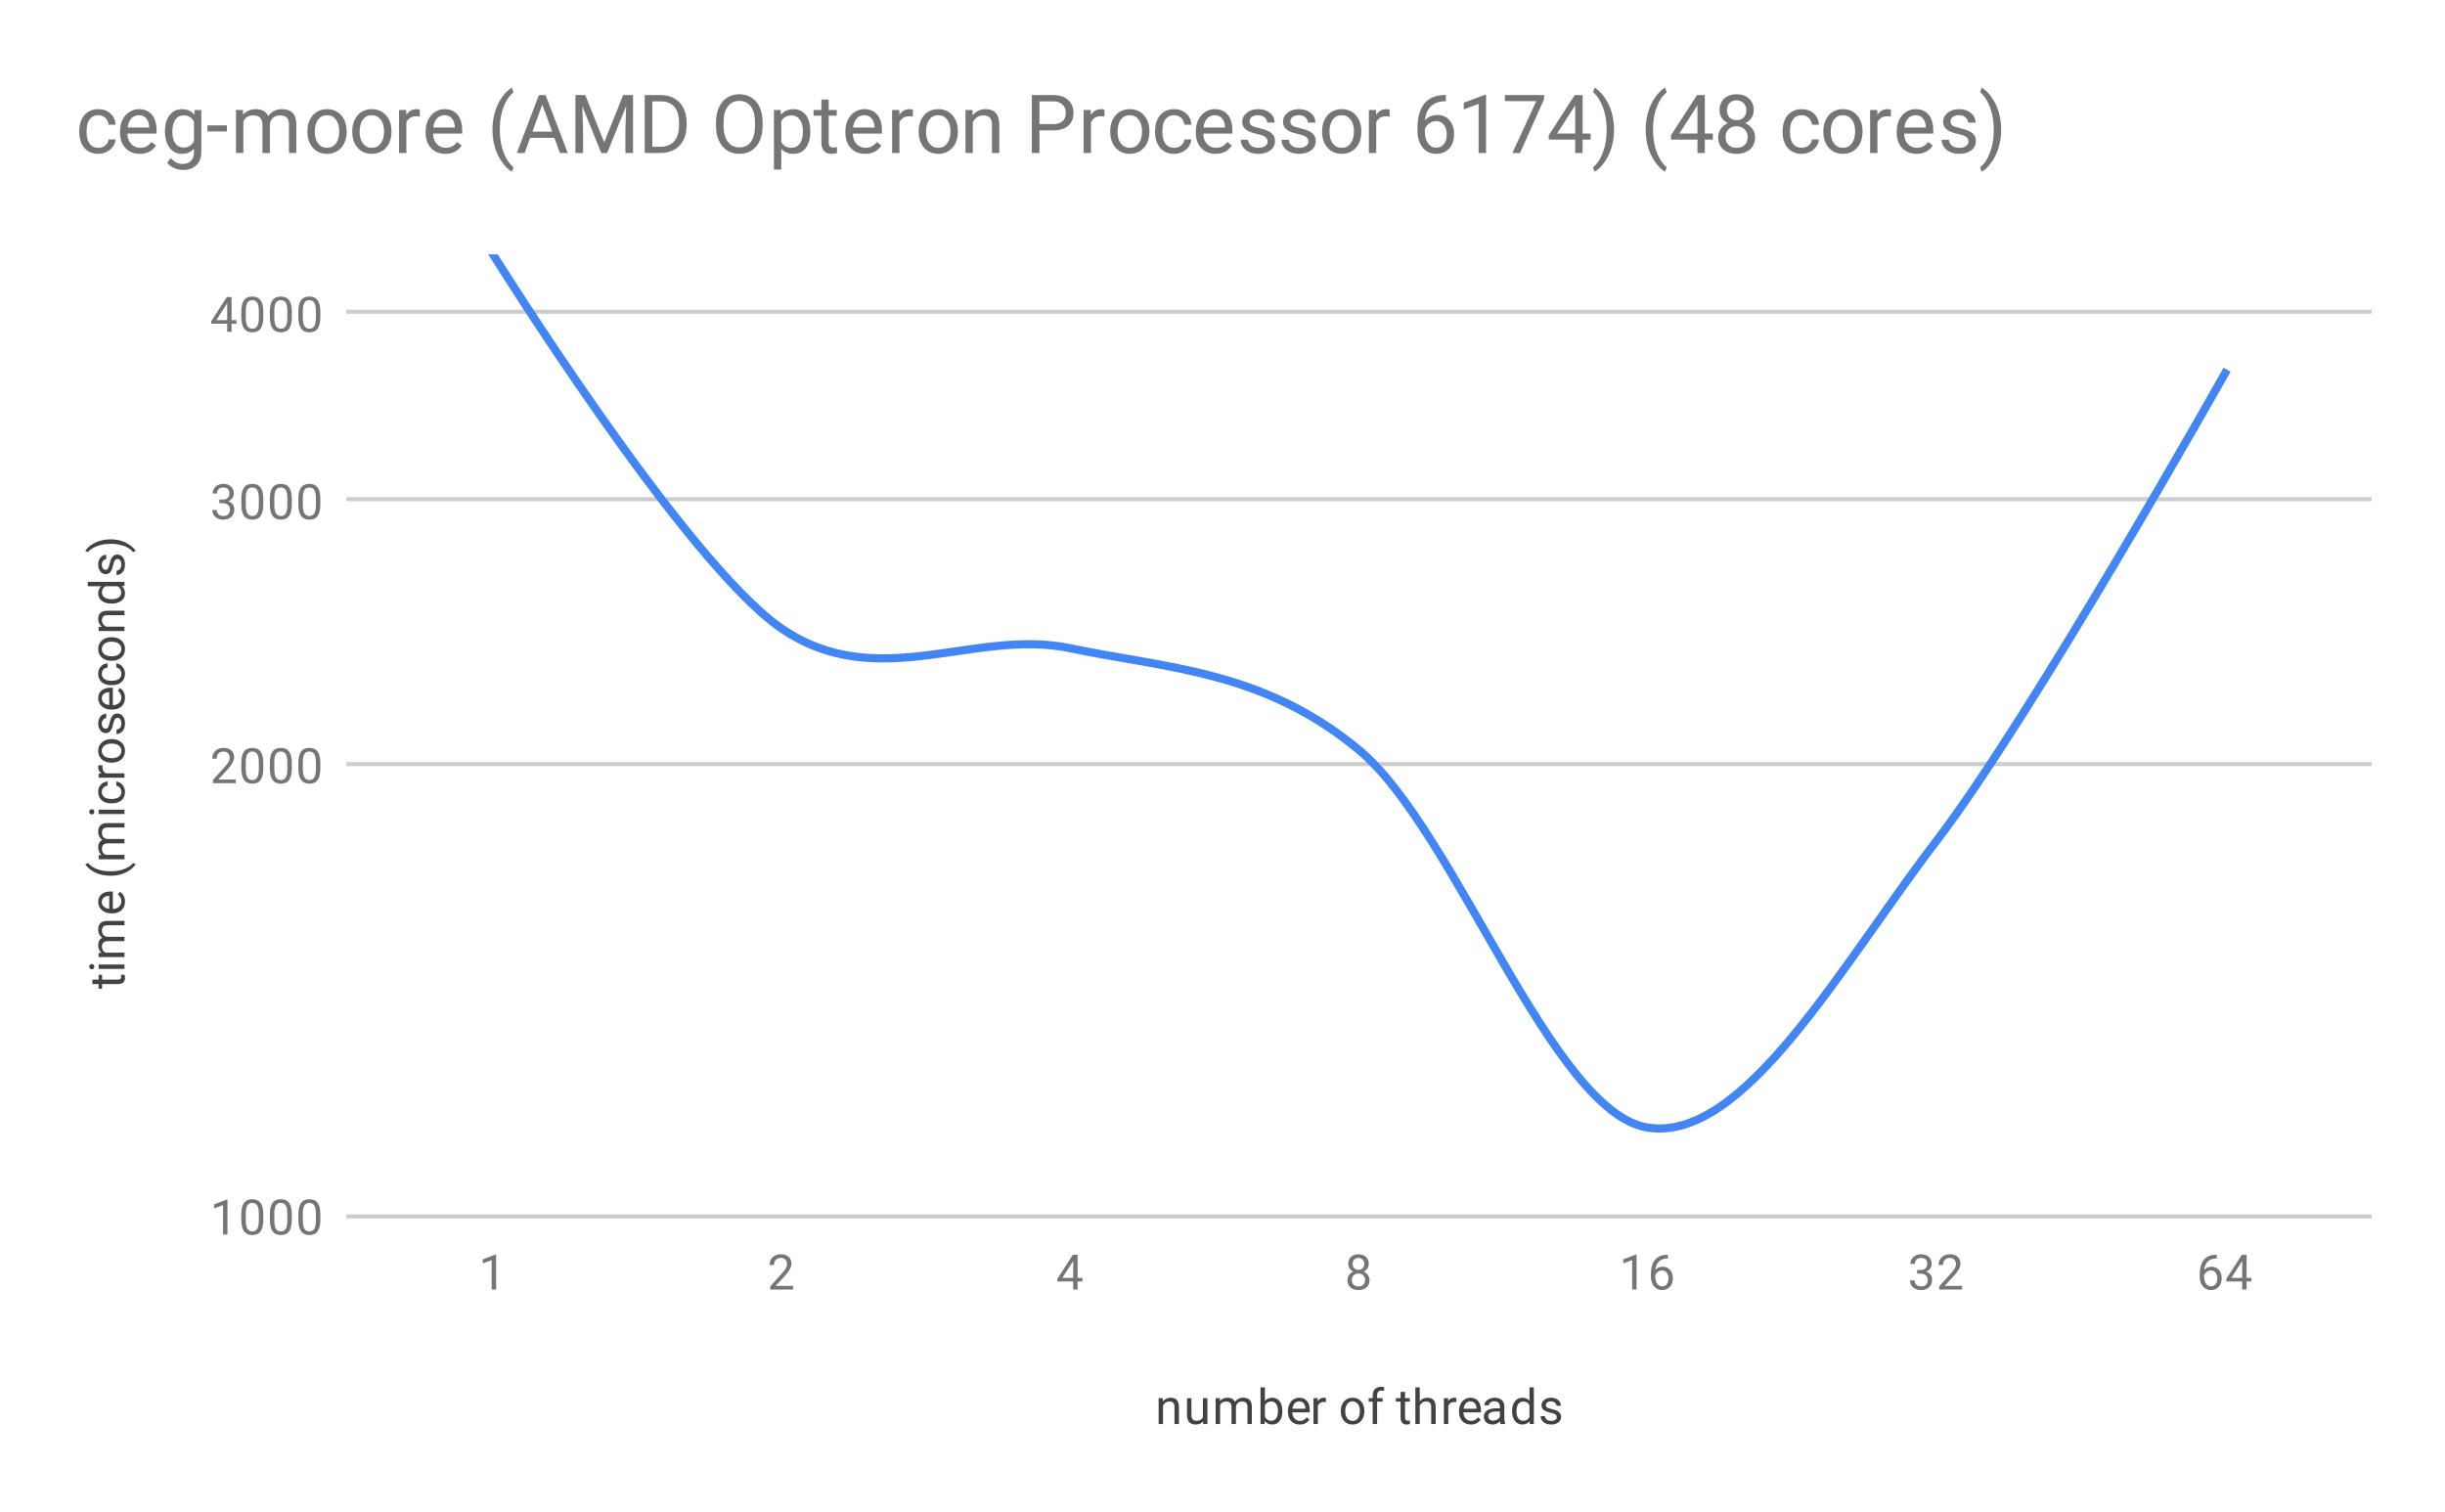 <svg version="1.1" viewBox="0.0 0.0 600.0 371.0" fill="none" stroke="none" stroke-linecap="square" stroke-miterlimit="10" width="600" height="371" xmlns:xlink="http://www.w3.org/1999/xlink" xmlns="http://www.w3.org/2000/svg"><path fill="#ffffff" d="M0 0L600.0 0L600.0 371.0L0 371.0L0 0Z" fill-rule="nonzero"/><path stroke="#cccccc" stroke-width="1.0" stroke-linecap="butt" d="M85.5 298.5L581.5 298.5" fill-rule="nonzero"/><path stroke="#cccccc" stroke-width="1.0" stroke-linecap="butt" d="M85.5 187.5L581.5 187.5" fill-rule="nonzero"/><path stroke="#cccccc" stroke-width="1.0" stroke-linecap="butt" d="M85.5 122.5L581.5 122.5" fill-rule="nonzero"/><path stroke="#cccccc" stroke-width="1.0" stroke-linecap="butt" d="M85.5 76.5L581.5 76.5" fill-rule="nonzero"/><clipPath id="id_0"><path d="M85.55 62.417L581.45 62.417L581.45 298.45L85.55 298.45L85.55 62.417Z" clip-rule="nonzero"/></clipPath><path stroke="#4285f4" stroke-width="2.0" stroke-linecap="butt" clip-path="url(#id_0)" d="M120.971 62.417C120.971 62.417 168.2 138.132 191.814 154.242C215.429 170.353 239.043 154.111 262.657 159.078C286.271 164.046 309.886 164.443 333.5 184.047C357.114 203.651 380.729 272.978 404.343 276.702C427.957 280.425 451.571 237.239 475.186 206.388C498.8 175.538 546.029 91.598 546.029 91.598" fill-rule="nonzero"/><path fill="#000000" fill-opacity="0.0" clip-path="url(#id_0)" d="M123.971 62.417C123.971 64.074 122.628 65.417 120.971 65.417C119.315 65.417 117.971 64.074 117.971 62.417C117.971 60.76 119.315 59.417 120.971 59.417C122.628 59.417 123.971 60.76 123.971 62.417Z" fill-rule="nonzero"/><path fill="#000000" fill-opacity="0.0" clip-path="url(#id_0)" d="M194.814 154.242C194.814 155.899 193.471 157.242 191.814 157.242C190.157 157.242 188.814 155.899 188.814 154.242C188.814 152.586 190.157 151.242 191.814 151.242C193.471 151.242 194.814 152.586 194.814 154.242Z" fill-rule="nonzero"/><path fill="#000000" fill-opacity="0.0" clip-path="url(#id_0)" d="M265.657 159.078C265.657 160.735 264.314 162.078 262.657 162.078C261 162.078 259.657 160.735 259.657 159.078C259.657 157.422 261 156.078 262.657 156.078C264.314 156.078 265.657 157.422 265.657 159.078Z" fill-rule="nonzero"/><path fill="#000000" fill-opacity="0.0" clip-path="url(#id_0)" d="M336.5 184.047C336.5 185.704 335.157 187.047 333.5 187.047C331.843 187.047 330.5 185.704 330.5 184.047C330.5 182.39 331.843 181.047 333.5 181.047C335.157 181.047 336.5 182.39 336.5 184.047Z" fill-rule="nonzero"/><path fill="#000000" fill-opacity="0.0" clip-path="url(#id_0)" d="M407.343 276.702C407.343 278.358 406 279.702 404.343 279.702C402.686 279.702 401.343 278.358 401.343 276.702C401.343 275.045 402.686 273.702 404.343 273.702C406 273.702 407.343 275.045 407.343 276.702Z" fill-rule="nonzero"/><path fill="#000000" fill-opacity="0.0" clip-path="url(#id_0)" d="M478.186 206.388C478.186 208.045 476.843 209.388 475.186 209.388C473.529 209.388 472.186 208.045 472.186 206.388C472.186 204.731 473.529 203.388 475.186 203.388C476.843 203.388 478.186 204.731 478.186 206.388Z" fill-rule="nonzero"/><path fill="#000000" fill-opacity="0.0" clip-path="url(#id_0)" d="M549.029 91.598C549.029 93.254 547.685 94.598 546.029 94.598C544.372 94.598 543.029 93.254 543.029 91.598C543.029 89.941 544.372 88.598 546.029 88.598C547.685 88.598 549.029 89.941 549.029 91.598Z" fill-rule="nonzero"/><path fill="#424242" d="M285.344 343.106L285.375 343.903Q286.109 342.997 287.281 342.997Q289.297 342.997 289.312 345.262L289.312 349.45L288.219 349.45L288.219 345.247Q288.219 344.575 287.906 344.247Q287.609 343.919 286.953 343.919Q286.422 343.919 286.016 344.2Q285.625 344.481 285.406 344.934L285.406 349.45L284.328 349.45L284.328 343.106L285.344 343.106ZM295.234 348.825Q294.609 349.575 293.375 349.575Q292.359 349.575 291.828 348.981Q291.297 348.387 291.297 347.231L291.297 343.106L292.375 343.106L292.375 347.2Q292.375 348.653 293.547 348.653Q294.797 348.653 295.203 347.716L295.203 343.106L296.297 343.106L296.297 349.45L295.266 349.45L295.234 348.825ZM299.344 343.106L299.375 343.809Q300.062 342.997 301.25 342.997Q302.578 342.997 303.062 344.012Q303.375 343.559 303.875 343.278Q304.391 342.997 305.078 342.997Q307.172 342.997 307.203 345.2L307.203 349.45L306.125 349.45L306.125 345.262Q306.125 344.591 305.812 344.262Q305.5 343.919 304.766 343.919Q304.156 343.919 303.75 344.278Q303.359 344.637 303.297 345.247L303.297 349.45L302.219 349.45L302.219 345.294Q302.219 343.919 300.859 343.919Q299.797 343.919 299.406 344.825L299.406 349.45L298.312 349.45L298.312 343.106L299.344 343.106ZM314.688 346.356Q314.688 347.809 314.016 348.7Q313.359 349.575 312.234 349.575Q311.031 349.575 310.375 348.716L310.312 349.45L309.328 349.45L309.328 340.45L310.406 340.45L310.406 343.809Q311.062 342.997 312.219 342.997Q313.375 342.997 314.031 343.872Q314.688 344.731 314.688 346.262L314.688 346.356ZM313.609 346.231Q313.609 345.122 313.172 344.528Q312.75 343.919 311.953 343.919Q310.875 343.919 310.406 344.903L310.406 347.653Q310.906 348.653 311.953 348.653Q312.734 348.653 313.172 348.044Q313.609 347.434 313.609 346.231ZM318.953 349.575Q317.656 349.575 316.844 348.731Q316.047 347.872 316.047 346.45L316.047 346.262Q316.047 345.309 316.406 344.575Q316.766 343.825 317.406 343.419Q318.062 342.997 318.812 342.997Q320.047 342.997 320.734 343.809Q321.422 344.622 321.422 346.137L321.422 346.591L317.125 346.591Q317.156 347.528 317.672 348.106Q318.203 348.684 319.016 348.684Q319.578 348.684 319.969 348.45Q320.375 348.216 320.688 347.825L321.344 348.341Q320.547 349.575 318.953 349.575ZM318.812 343.887Q318.156 343.887 317.703 344.372Q317.266 344.841 317.172 345.7L320.344 345.7L320.344 345.622Q320.297 344.794 319.891 344.341Q319.5 343.887 318.812 343.887ZM325.391 344.075Q325.141 344.044 324.859 344.044Q323.781 344.044 323.406 344.95L323.406 349.45L322.328 349.45L322.328 343.106L323.375 343.106L323.391 343.841Q323.922 342.997 324.906 342.997Q325.219 342.997 325.391 343.075L325.391 344.075ZM329.031 346.216Q329.031 345.294 329.391 344.544Q329.766 343.794 330.422 343.403Q331.078 342.997 331.906 342.997Q333.203 342.997 334.0 343.887Q334.812 344.778 334.812 346.278L334.812 346.356Q334.812 347.278 334.453 348.012Q334.094 348.747 333.438 349.169Q332.781 349.575 331.922 349.575Q330.641 349.575 329.828 348.684Q329.031 347.778 329.031 346.294L329.031 346.216ZM330.125 346.356Q330.125 347.403 330.609 348.044Q331.109 348.684 331.922 348.684Q332.75 348.684 333.234 348.044Q333.719 347.387 333.719 346.216Q333.719 345.184 333.219 344.544Q332.734 343.887 331.906 343.887Q331.109 343.887 330.609 344.528Q330.125 345.153 330.125 346.356ZM336.859 349.45L336.859 343.95L335.859 343.95L335.859 343.106L336.859 343.106L336.859 342.466Q336.859 341.434 337.391 340.887Q337.938 340.325 338.938 340.325Q339.312 340.325 339.688 340.419L339.625 341.309Q339.344 341.247 339.047 341.247Q338.516 341.247 338.219 341.559Q337.938 341.872 337.938 342.434L337.938 343.106L339.297 343.106L339.297 343.95L337.938 343.95L337.938 349.45L336.859 349.45ZM344.797 341.575L344.797 343.106L345.969 343.106L345.969 343.95L344.797 343.95L344.797 347.872Q344.797 348.262 344.953 348.45Q345.109 348.637 345.484 348.637Q345.672 348.637 346.0 348.575L346.0 349.45Q345.578 349.575 345.172 349.575Q344.453 349.575 344.078 349.137Q343.703 348.684 343.703 347.872L343.703 343.95L342.547 343.95L342.547 343.106L343.703 343.106L343.703 341.575L344.797 341.575ZM348.406 343.872Q349.125 342.997 350.281 342.997Q352.297 342.997 352.312 345.262L352.312 349.45L351.219 349.45L351.219 345.247Q351.219 344.575 350.906 344.247Q350.609 343.919 349.953 343.919Q349.422 343.919 349.016 344.2Q348.625 344.481 348.406 344.934L348.406 349.45L347.328 349.45L347.328 340.45L348.406 340.45L348.406 343.872ZM357.391 344.075Q357.141 344.044 356.859 344.044Q355.781 344.044 355.406 344.95L355.406 349.45L354.328 349.45L354.328 343.106L355.375 343.106L355.391 343.841Q355.922 342.997 356.906 342.997Q357.219 342.997 357.391 343.075L357.391 344.075ZM360.953 349.575Q359.656 349.575 358.844 348.731Q358.047 347.872 358.047 346.45L358.047 346.262Q358.047 345.309 358.406 344.575Q358.766 343.825 359.406 343.419Q360.062 342.997 360.812 342.997Q362.047 342.997 362.734 343.809Q363.422 344.622 363.422 346.137L363.422 346.591L359.125 346.591Q359.156 347.528 359.672 348.106Q360.203 348.684 361.016 348.684Q361.578 348.684 361.969 348.45Q362.375 348.216 362.688 347.825L363.344 348.341Q362.547 349.575 360.953 349.575ZM360.812 343.887Q360.156 343.887 359.703 344.372Q359.266 344.841 359.172 345.7L362.344 345.7L362.344 345.622Q362.297 344.794 361.891 344.341Q361.5 343.887 360.812 343.887ZM368.234 349.45Q368.141 349.262 368.078 348.778Q367.328 349.575 366.281 349.575Q365.344 349.575 364.734 349.044Q364.141 348.512 364.141 347.684Q364.141 346.7 364.891 346.153Q365.641 345.606 367.016 345.606L368.062 345.606L368.062 345.106Q368.062 344.544 367.719 344.216Q367.391 343.872 366.719 343.872Q366.141 343.872 365.75 344.169Q365.359 344.45 365.359 344.872L364.266 344.872Q364.266 344.387 364.594 343.95Q364.938 343.512 365.516 343.262Q366.094 342.997 366.781 342.997Q367.891 342.997 368.5 343.544Q369.125 344.091 369.156 345.044L369.156 347.966Q369.156 348.841 369.375 349.356L369.375 349.45L368.234 349.45ZM366.438 348.622Q366.953 348.622 367.406 348.356Q367.859 348.091 368.062 347.669L368.062 346.372L367.219 346.372Q365.219 346.372 365.219 347.544Q365.219 348.044 365.562 348.341Q365.906 348.622 366.438 348.622ZM371.062 346.231Q371.062 344.762 371.75 343.887Q372.438 342.997 373.562 342.997Q374.672 342.997 375.328 343.747L375.328 340.45L376.406 340.45L376.406 349.45L375.406 349.45L375.359 348.762Q374.703 349.575 373.547 349.575Q372.453 349.575 371.75 348.669Q371.062 347.762 371.062 346.309L371.062 346.231ZM372.141 346.356Q372.141 347.434 372.578 348.044Q373.031 348.653 373.812 348.653Q374.844 348.653 375.328 347.716L375.328 344.809Q374.844 343.919 373.828 343.919Q373.031 343.919 372.578 344.528Q372.141 345.137 372.141 346.356ZM382.016 347.762Q382.016 347.325 381.672 347.091Q381.344 346.841 380.516 346.669Q379.703 346.497 379.219 346.247Q378.734 345.997 378.5 345.669Q378.281 345.325 378.281 344.856Q378.281 344.075 378.938 343.544Q379.594 342.997 380.625 342.997Q381.703 342.997 382.359 343.559Q383.031 344.106 383.031 344.966L381.953 344.966Q381.953 344.528 381.562 344.216Q381.188 343.887 380.625 343.887Q380.031 343.887 379.688 344.153Q379.359 344.403 379.359 344.809Q379.359 345.2 379.672 345.403Q379.984 345.606 380.797 345.794Q381.609 345.966 382.109 346.216Q382.609 346.466 382.844 346.825Q383.094 347.184 383.094 347.684Q383.094 348.544 382.406 349.059Q381.734 349.575 380.656 349.575Q379.891 349.575 379.297 349.309Q378.719 349.028 378.391 348.544Q378.062 348.059 378.062 347.497L379.141 347.497Q379.172 348.044 379.578 348.372Q379.984 348.684 380.656 348.684Q381.266 348.684 381.641 348.434Q382.016 348.184 382.016 347.762Z" fill-rule="nonzero"/><path fill="#424242" d="M22.675 240.386L24.206 240.386L24.206 239.215L25.05 239.215L25.05 240.386L28.972 240.386Q29.363 240.386 29.55 240.23Q29.738 240.074 29.738 239.699Q29.738 239.511 29.675 239.183L30.55 239.183Q30.675 239.605 30.675 240.011Q30.675 240.73 30.238 241.105Q29.784 241.48 28.972 241.48L25.05 241.48L25.05 242.636L24.206 242.636L24.206 241.48L22.675 241.48L22.675 240.386ZM30.55 236.683L30.55 237.761L24.206 237.761L24.206 236.683L30.55 236.683ZM22.534 237.855Q22.269 237.855 22.081 237.699Q21.894 237.527 21.894 237.215Q21.894 236.902 22.081 236.746Q22.269 236.574 22.534 236.574Q22.784 236.574 22.972 236.746Q23.144 236.902 23.144 237.215Q23.144 237.527 22.972 237.699Q22.784 237.855 22.534 237.855ZM24.206 233.84L24.909 233.808Q24.097 233.121 24.097 231.933Q24.097 230.605 25.113 230.121Q24.659 229.808 24.378 229.308Q24.097 228.793 24.097 228.105Q24.097 226.011 26.3 225.98L30.55 225.98L30.55 227.058L26.363 227.058Q25.691 227.058 25.363 227.371Q25.019 227.683 25.019 228.418Q25.019 229.027 25.378 229.433Q25.738 229.824 26.347 229.886L30.55 229.886L30.55 230.965L26.394 230.965Q25.019 230.965 25.019 232.324Q25.019 233.386 25.925 233.777L30.55 233.777L30.55 234.871L24.206 234.871L24.206 233.84ZM30.675 221.23Q30.675 222.527 29.831 223.34Q28.972 224.136 27.55 224.136L27.363 224.136Q26.409 224.136 25.675 223.777Q24.925 223.418 24.519 222.777Q24.097 222.121 24.097 221.371Q24.097 220.136 24.909 219.449Q25.722 218.761 27.238 218.761L27.691 218.761L27.691 223.058Q28.628 223.027 29.206 222.511Q29.784 221.98 29.784 221.168Q29.784 220.605 29.55 220.215Q29.316 219.808 28.925 219.496L29.441 218.84Q30.675 219.636 30.675 221.23ZM24.988 221.371Q24.988 222.027 25.472 222.48Q25.941 222.918 26.8 223.011L26.8 219.84L26.722 219.84Q25.894 219.886 25.441 220.293Q24.988 220.683 24.988 221.371ZM27.081 214.902Q25.769 214.902 24.55 214.558Q23.331 214.199 22.331 213.496Q21.331 212.793 20.925 212.027L21.644 211.808Q22.3 212.668 23.644 213.215Q24.988 213.761 26.659 213.808L27.159 213.824Q29.425 213.824 31.081 212.996Q32.081 212.496 32.644 211.808L33.3 212.027Q32.878 212.808 31.847 213.527Q29.863 214.902 27.081 214.902ZM24.206 209.84L24.909 209.808Q24.097 209.121 24.097 207.933Q24.097 206.605 25.113 206.121Q24.659 205.808 24.378 205.308Q24.097 204.793 24.097 204.105Q24.097 202.011 26.3 201.98L30.55 201.98L30.55 203.058L26.363 203.058Q25.691 203.058 25.363 203.371Q25.019 203.683 25.019 204.418Q25.019 205.027 25.378 205.433Q25.738 205.824 26.347 205.886L30.55 205.886L30.55 206.965L26.394 206.965Q25.019 206.965 25.019 208.324Q25.019 209.386 25.925 209.777L30.55 209.777L30.55 210.871L24.206 210.871L24.206 209.84ZM30.55 198.683L30.55 199.761L24.206 199.761L24.206 198.683L30.55 198.683ZM22.534 199.855Q22.269 199.855 22.081 199.699Q21.894 199.527 21.894 199.215Q21.894 198.902 22.081 198.746Q22.269 198.574 22.534 198.574Q22.784 198.574 22.972 198.746Q23.144 198.902 23.144 199.215Q23.144 199.527 22.972 199.699Q22.784 199.855 22.534 199.855ZM29.784 194.324Q29.784 193.746 29.441 193.308Q29.081 192.871 28.55 192.824L28.55 191.793Q29.097 191.824 29.597 192.183Q30.081 192.527 30.378 193.105Q30.675 193.668 30.675 194.324Q30.675 195.621 29.816 196.386Q28.941 197.136 27.441 197.136L27.253 197.136Q26.331 197.136 25.613 196.808Q24.894 196.465 24.503 195.84Q24.097 195.199 24.097 194.324Q24.097 193.261 24.738 192.558Q25.363 191.84 26.394 191.793L26.394 192.824Q25.769 192.871 25.378 193.293Q24.988 193.715 24.988 194.324Q24.988 195.152 25.581 195.605Q26.175 196.058 27.3 196.058L27.503 196.058Q28.597 196.058 29.191 195.605Q29.784 195.152 29.784 194.324ZM25.175 187.793Q25.144 188.043 25.144 188.324Q25.144 189.402 26.05 189.777L30.55 189.777L30.55 190.855L24.206 190.855L24.206 189.808L24.941 189.793Q24.097 189.261 24.097 188.277Q24.097 187.965 24.175 187.793L25.175 187.793ZM27.316 187.152Q26.394 187.152 25.644 186.793Q24.894 186.418 24.503 185.761Q24.097 185.105 24.097 184.277Q24.097 182.98 24.988 182.183Q25.878 181.371 27.378 181.371L27.456 181.371Q28.378 181.371 29.113 181.73Q29.847 182.09 30.269 182.746Q30.675 183.402 30.675 184.261Q30.675 185.543 29.784 186.355Q28.878 187.152 27.394 187.152L27.316 187.152ZM27.456 186.058Q28.503 186.058 29.144 185.574Q29.784 185.074 29.784 184.261Q29.784 183.433 29.144 182.949Q28.488 182.465 27.316 182.465Q26.284 182.465 25.644 182.965Q24.988 183.449 24.988 184.277Q24.988 185.074 25.628 185.574Q26.253 186.058 27.456 186.058ZM28.863 176.168Q28.425 176.168 28.191 176.511Q27.941 176.84 27.769 177.668Q27.597 178.48 27.347 178.965Q27.097 179.449 26.769 179.683Q26.425 179.902 25.956 179.902Q25.175 179.902 24.644 179.246Q24.097 178.59 24.097 177.558Q24.097 176.48 24.659 175.824Q25.206 175.152 26.066 175.152L26.066 176.23Q25.628 176.23 25.316 176.621Q24.988 176.996 24.988 177.558Q24.988 178.152 25.253 178.496Q25.503 178.824 25.909 178.824Q26.3 178.824 26.503 178.511Q26.706 178.199 26.894 177.386Q27.066 176.574 27.316 176.074Q27.566 175.574 27.925 175.34Q28.284 175.09 28.784 175.09Q29.644 175.09 30.159 175.777Q30.675 176.449 30.675 177.527Q30.675 178.293 30.409 178.886Q30.128 179.465 29.644 179.793Q29.159 180.121 28.597 180.121L28.597 179.043Q29.144 179.011 29.472 178.605Q29.784 178.199 29.784 177.527Q29.784 176.918 29.534 176.543Q29.284 176.168 28.863 176.168ZM30.675 171.23Q30.675 172.527 29.831 173.34Q28.972 174.136 27.55 174.136L27.363 174.136Q26.409 174.136 25.675 173.777Q24.925 173.418 24.519 172.777Q24.097 172.121 24.097 171.371Q24.097 170.136 24.909 169.449Q25.722 168.761 27.238 168.761L27.691 168.761L27.691 173.058Q28.628 173.027 29.206 172.511Q29.784 171.98 29.784 171.168Q29.784 170.605 29.55 170.215Q29.316 169.808 28.925 169.496L29.441 168.84Q30.675 169.636 30.675 171.23ZM24.988 171.371Q24.988 172.027 25.472 172.48Q25.941 172.918 26.8 173.011L26.8 169.84L26.722 169.84Q25.894 169.886 25.441 170.293Q24.988 170.683 24.988 171.371ZM29.784 165.324Q29.784 164.746 29.441 164.308Q29.081 163.871 28.55 163.824L28.55 162.793Q29.097 162.824 29.597 163.183Q30.081 163.527 30.378 164.105Q30.675 164.668 30.675 165.324Q30.675 166.621 29.816 167.386Q28.941 168.136 27.441 168.136L27.253 168.136Q26.331 168.136 25.613 167.808Q24.894 167.465 24.503 166.84Q24.097 166.199 24.097 165.324Q24.097 164.261 24.738 163.558Q25.363 162.84 26.394 162.793L26.394 163.824Q25.769 163.871 25.378 164.293Q24.988 164.715 24.988 165.324Q24.988 166.152 25.581 166.605Q26.175 167.058 27.3 167.058L27.503 167.058Q28.597 167.058 29.191 166.605Q29.784 166.152 29.784 165.324ZM27.316 162.152Q26.394 162.152 25.644 161.793Q24.894 161.418 24.503 160.761Q24.097 160.105 24.097 159.277Q24.097 157.98 24.988 157.183Q25.878 156.371 27.378 156.371L27.456 156.371Q28.378 156.371 29.113 156.73Q29.847 157.09 30.269 157.746Q30.675 158.402 30.675 159.261Q30.675 160.543 29.784 161.355Q28.878 162.152 27.394 162.152L27.316 162.152ZM27.456 161.058Q28.503 161.058 29.144 160.574Q29.784 160.074 29.784 159.261Q29.784 158.433 29.144 157.949Q28.488 157.465 27.316 157.465Q26.284 157.465 25.644 157.965Q24.988 158.449 24.988 159.277Q24.988 160.074 25.628 160.574Q26.253 161.058 27.456 161.058ZM24.206 153.84L25.003 153.808Q24.097 153.074 24.097 151.902Q24.097 149.886 26.363 149.871L30.55 149.871L30.55 150.965L26.347 150.965Q25.675 150.965 25.347 151.277Q25.019 151.574 25.019 152.23Q25.019 152.761 25.3 153.168Q25.581 153.558 26.034 153.777L30.55 153.777L30.55 154.855L24.206 154.855L24.206 153.84ZM27.331 148.121Q25.863 148.121 24.988 147.433Q24.097 146.746 24.097 145.621Q24.097 144.511 24.847 143.855L21.55 143.855L21.55 142.777L30.55 142.777L30.55 143.777L29.863 143.824Q30.675 144.48 30.675 145.636Q30.675 146.73 29.769 147.433Q28.863 148.121 27.409 148.121L27.331 148.121ZM27.456 147.043Q28.534 147.043 29.144 146.605Q29.753 146.152 29.753 145.371Q29.753 144.34 28.816 143.855L25.909 143.855Q25.019 144.34 25.019 145.355Q25.019 146.152 25.628 146.605Q26.238 147.043 27.456 147.043ZM28.863 137.168Q28.425 137.168 28.191 137.511Q27.941 137.84 27.769 138.668Q27.597 139.48 27.347 139.965Q27.097 140.449 26.769 140.683Q26.425 140.902 25.956 140.902Q25.175 140.902 24.644 140.246Q24.097 139.59 24.097 138.558Q24.097 137.48 24.659 136.824Q25.206 136.152 26.066 136.152L26.066 137.23Q25.628 137.23 25.316 137.621Q24.988 137.996 24.988 138.558Q24.988 139.152 25.253 139.496Q25.503 139.824 25.909 139.824Q26.3 139.824 26.503 139.511Q26.706 139.199 26.894 138.386Q27.066 137.574 27.316 137.074Q27.566 136.574 27.925 136.34Q28.284 136.09 28.784 136.09Q29.644 136.09 30.159 136.777Q30.675 137.449 30.675 138.527Q30.675 139.293 30.409 139.886Q30.128 140.465 29.644 140.793Q29.159 141.121 28.597 141.121L28.597 140.043Q29.144 140.011 29.472 139.605Q29.784 139.199 29.784 138.527Q29.784 137.918 29.534 137.543Q29.284 137.168 28.863 137.168ZM27.144 132.355Q28.456 132.355 29.659 132.699Q30.847 133.043 31.863 133.761Q32.878 134.465 33.3 135.23L32.644 135.465Q31.956 134.558 30.503 134.011Q29.034 133.465 27.269 133.449L27.081 133.449Q25.847 133.449 24.784 133.715Q23.722 133.965 22.894 134.433Q22.05 134.886 21.581 135.465L20.925 135.23Q21.347 134.465 22.347 133.761Q23.347 133.058 24.566 132.715Q25.769 132.355 27.144 132.355Z" fill-rule="nonzero"/><path fill="#757575" d="M55.816 302.95L54.737 302.95L54.737 295.731L52.55 296.528L52.55 295.544L55.659 294.372L55.816 294.372L55.816 302.95ZM64.612 299.309Q64.612 301.216 63.956 302.153Q63.316 303.075 61.925 303.075Q60.566 303.075 59.909 302.169Q59.253 301.262 59.222 299.45L59.222 298.012Q59.222 296.122 59.862 295.216Q60.519 294.294 61.909 294.294Q63.284 294.294 63.941 295.184Q64.597 296.059 64.612 297.903L64.612 299.309ZM63.519 297.825Q63.519 296.45 63.128 295.825Q62.753 295.184 61.909 295.184Q61.081 295.184 60.691 295.825Q60.316 296.45 60.316 297.747L60.316 299.481Q60.316 300.856 60.706 301.528Q61.112 302.184 61.925 302.184Q62.722 302.184 63.112 301.559Q63.503 300.934 63.519 299.606L63.519 297.825ZM71.612 299.309Q71.612 301.216 70.956 302.153Q70.316 303.075 68.925 303.075Q67.566 303.075 66.909 302.169Q66.253 301.262 66.222 299.45L66.222 298.012Q66.222 296.122 66.862 295.216Q67.519 294.294 68.909 294.294Q70.284 294.294 70.941 295.184Q71.597 296.059 71.612 297.903L71.612 299.309ZM70.519 297.825Q70.519 296.45 70.128 295.825Q69.753 295.184 68.909 295.184Q68.081 295.184 67.691 295.825Q67.316 296.45 67.316 297.747L67.316 299.481Q67.316 300.856 67.706 301.528Q68.112 302.184 68.925 302.184Q69.722 302.184 70.112 301.559Q70.503 300.934 70.519 299.606L70.519 297.825ZM78.612 299.309Q78.612 301.216 77.956 302.153Q77.316 303.075 75.925 303.075Q74.566 303.075 73.909 302.169Q73.253 301.262 73.222 299.45L73.222 298.012Q73.222 296.122 73.862 295.216Q74.519 294.294 75.909 294.294Q77.284 294.294 77.941 295.184Q78.597 296.059 78.612 297.903L78.612 299.309ZM77.519 297.825Q77.519 296.45 77.128 295.825Q76.753 295.184 75.909 295.184Q75.081 295.184 74.691 295.825Q74.316 296.45 74.316 297.747L74.316 299.481Q74.316 300.856 74.706 301.528Q75.112 302.184 75.925 302.184Q76.722 302.184 77.112 301.559Q77.503 300.934 77.519 299.606L77.519 297.825Z" fill-rule="nonzero"/><path fill="#757575" d="M57.847 192.188L52.253 192.188L52.253 191.407L55.206 188.126Q55.862 187.376 56.112 186.923Q56.362 186.454 56.362 185.954Q56.362 185.282 55.956 184.86Q55.566 184.423 54.878 184.423Q54.081 184.423 53.628 184.891Q53.175 185.345 53.175 186.173L52.097 186.173Q52.097 184.985 52.847 184.266Q53.612 183.532 54.878 183.532Q56.081 183.532 56.769 184.157Q57.456 184.782 57.456 185.829Q57.456 187.079 55.847 188.829L53.566 191.298L57.847 191.298L57.847 192.188ZM64.612 188.548Q64.612 190.454 63.956 191.391Q63.316 192.313 61.925 192.313Q60.566 192.313 59.909 191.407Q59.253 190.501 59.222 188.688L59.222 187.251Q59.222 185.36 59.862 184.454Q60.519 183.532 61.909 183.532Q63.284 183.532 63.941 184.423Q64.597 185.298 64.612 187.141L64.612 188.548ZM63.519 187.063Q63.519 185.688 63.128 185.063Q62.753 184.423 61.909 184.423Q61.081 184.423 60.691 185.063Q60.316 185.688 60.316 186.985L60.316 188.72Q60.316 190.095 60.706 190.766Q61.112 191.423 61.925 191.423Q62.722 191.423 63.112 190.798Q63.503 190.173 63.519 188.845L63.519 187.063ZM71.612 188.548Q71.612 190.454 70.956 191.391Q70.316 192.313 68.925 192.313Q67.566 192.313 66.909 191.407Q66.253 190.501 66.222 188.688L66.222 187.251Q66.222 185.36 66.862 184.454Q67.519 183.532 68.909 183.532Q70.284 183.532 70.941 184.423Q71.597 185.298 71.612 187.141L71.612 188.548ZM70.519 187.063Q70.519 185.688 70.128 185.063Q69.753 184.423 68.909 184.423Q68.081 184.423 67.691 185.063Q67.316 185.688 67.316 186.985L67.316 188.72Q67.316 190.095 67.706 190.766Q68.112 191.423 68.925 191.423Q69.722 191.423 70.112 190.798Q70.503 190.173 70.519 188.845L70.519 187.063ZM78.612 188.548Q78.612 190.454 77.956 191.391Q77.316 192.313 75.925 192.313Q74.566 192.313 73.909 191.407Q73.253 190.501 73.222 188.688L73.222 187.251Q73.222 185.36 73.862 184.454Q74.519 183.532 75.909 183.532Q77.284 183.532 77.941 184.423Q78.597 185.298 78.612 187.141L78.612 188.548ZM77.519 187.063Q77.519 185.688 77.128 185.063Q76.753 184.423 75.909 184.423Q75.081 184.423 74.691 185.063Q74.316 185.688 74.316 186.985L74.316 188.72Q74.316 190.095 74.706 190.766Q75.112 191.423 75.925 191.423Q76.722 191.423 77.112 190.798Q77.503 190.173 77.519 188.845L77.519 187.063Z" fill-rule="nonzero"/><path fill="#757575" d="M53.831 122.6L54.644 122.6Q55.425 122.584 55.862 122.194Q56.3 121.803 56.3 121.131Q56.3 119.631 54.8 119.631Q54.097 119.631 53.675 120.038Q53.269 120.444 53.269 121.1L52.175 121.1Q52.175 120.084 52.909 119.413Q53.659 118.741 54.8 118.741Q56.003 118.741 56.691 119.381Q57.378 120.022 57.378 121.163Q57.378 121.725 57.019 122.241Q56.659 122.756 56.034 123.022Q56.737 123.241 57.112 123.756Q57.503 124.272 57.503 125.022Q57.503 126.163 56.753 126.85Q56.003 127.522 54.8 127.522Q53.612 127.522 52.847 126.866Q52.097 126.209 52.097 125.147L53.191 125.147Q53.191 125.819 53.628 126.225Q54.066 126.631 54.816 126.631Q55.597 126.631 56.003 126.225Q56.425 125.803 56.425 125.038Q56.425 124.303 55.972 123.913Q55.519 123.506 54.644 123.491L53.831 123.491L53.831 122.6ZM64.612 123.756Q64.612 125.663 63.956 126.6Q63.316 127.522 61.925 127.522Q60.566 127.522 59.909 126.616Q59.253 125.709 59.222 123.897L59.222 122.459Q59.222 120.569 59.862 119.663Q60.519 118.741 61.909 118.741Q63.284 118.741 63.941 119.631Q64.597 120.506 64.612 122.35L64.612 123.756ZM63.519 122.272Q63.519 120.897 63.128 120.272Q62.753 119.631 61.909 119.631Q61.081 119.631 60.691 120.272Q60.316 120.897 60.316 122.194L60.316 123.928Q60.316 125.303 60.706 125.975Q61.112 126.631 61.925 126.631Q62.722 126.631 63.112 126.006Q63.503 125.381 63.519 124.053L63.519 122.272ZM71.612 123.756Q71.612 125.663 70.956 126.6Q70.316 127.522 68.925 127.522Q67.566 127.522 66.909 126.616Q66.253 125.709 66.222 123.897L66.222 122.459Q66.222 120.569 66.862 119.663Q67.519 118.741 68.909 118.741Q70.284 118.741 70.941 119.631Q71.597 120.506 71.612 122.35L71.612 123.756ZM70.519 122.272Q70.519 120.897 70.128 120.272Q69.753 119.631 68.909 119.631Q68.081 119.631 67.691 120.272Q67.316 120.897 67.316 122.194L67.316 123.928Q67.316 125.303 67.706 125.975Q68.112 126.631 68.925 126.631Q69.722 126.631 70.112 126.006Q70.503 125.381 70.519 124.053L70.519 122.272ZM78.612 123.756Q78.612 125.663 77.956 126.6Q77.316 127.522 75.925 127.522Q74.566 127.522 73.909 126.616Q73.253 125.709 73.222 123.897L73.222 122.459Q73.222 120.569 73.862 119.663Q74.519 118.741 75.909 118.741Q77.284 118.741 77.941 119.631Q78.597 120.506 78.612 122.35L78.612 123.756ZM77.519 122.272Q77.519 120.897 77.128 120.272Q76.753 119.631 75.909 119.631Q75.081 119.631 74.691 120.272Q74.316 120.897 74.316 122.194L74.316 123.928Q74.316 125.303 74.706 125.975Q75.112 126.631 75.925 126.631Q76.722 126.631 77.112 126.006Q77.503 125.381 77.519 124.053L77.519 122.272Z" fill-rule="nonzero"/><path fill="#757575" d="M56.831 78.567L58.019 78.567L58.019 79.442L56.831 79.442L56.831 81.427L55.753 81.427L55.753 79.442L51.862 79.442L51.862 78.802L55.675 72.895L56.831 72.895L56.831 78.567ZM53.097 78.567L55.753 78.567L55.753 74.38L55.612 74.614L53.097 78.567ZM64.612 77.786Q64.612 79.692 63.956 80.63Q63.316 81.552 61.925 81.552Q60.566 81.552 59.909 80.645Q59.253 79.739 59.222 77.927L59.222 76.489Q59.222 74.599 59.862 73.692Q60.519 72.77 61.909 72.77Q63.284 72.77 63.941 73.661Q64.597 74.536 64.612 76.38L64.612 77.786ZM63.519 76.302Q63.519 74.927 63.128 74.302Q62.753 73.661 61.909 73.661Q61.081 73.661 60.691 74.302Q60.316 74.927 60.316 76.224L60.316 77.958Q60.316 79.333 60.706 80.005Q61.112 80.661 61.925 80.661Q62.722 80.661 63.112 80.036Q63.503 79.411 63.519 78.083L63.519 76.302ZM71.612 77.786Q71.612 79.692 70.956 80.63Q70.316 81.552 68.925 81.552Q67.566 81.552 66.909 80.645Q66.253 79.739 66.222 77.927L66.222 76.489Q66.222 74.599 66.862 73.692Q67.519 72.77 68.909 72.77Q70.284 72.77 70.941 73.661Q71.597 74.536 71.612 76.38L71.612 77.786ZM70.519 76.302Q70.519 74.927 70.128 74.302Q69.753 73.661 68.909 73.661Q68.081 73.661 67.691 74.302Q67.316 74.927 67.316 76.224L67.316 77.958Q67.316 79.333 67.706 80.005Q68.112 80.661 68.925 80.661Q69.722 80.661 70.112 80.036Q70.503 79.411 70.519 78.083L70.519 76.302ZM78.612 77.786Q78.612 79.692 77.956 80.63Q77.316 81.552 75.925 81.552Q74.566 81.552 73.909 80.645Q73.253 79.739 73.222 77.927L73.222 76.489Q73.222 74.599 73.862 73.692Q74.519 72.77 75.909 72.77Q77.284 72.77 77.941 73.661Q78.597 74.536 78.612 76.38L78.612 77.786ZM77.519 76.302Q77.519 74.927 77.128 74.302Q76.753 73.661 75.909 73.661Q75.081 73.661 74.691 74.302Q74.316 74.927 74.316 76.224L74.316 77.958Q74.316 79.333 74.706 80.005Q75.112 80.661 75.925 80.661Q76.722 80.661 77.112 80.036Q77.503 79.411 77.519 78.083L77.519 76.302Z" fill-rule="nonzero"/><path fill="#757575" d="M121.737 316.45L120.659 316.45L120.659 309.231L118.471 310.028L118.471 309.044L121.581 307.872L121.737 307.872L121.737 316.45Z" fill-rule="nonzero"/><path fill="#757575" d="M194.611 316.45L189.017 316.45L189.017 315.669L191.971 312.387Q192.627 311.637 192.877 311.184Q193.127 310.716 193.127 310.216Q193.127 309.544 192.721 309.122Q192.33 308.684 191.642 308.684Q190.846 308.684 190.392 309.153Q189.939 309.606 189.939 310.434L188.861 310.434Q188.861 309.247 189.611 308.528Q190.377 307.794 191.642 307.794Q192.846 307.794 193.533 308.419Q194.221 309.044 194.221 310.091Q194.221 311.341 192.611 313.091L190.33 315.559L194.611 315.559L194.611 316.45Z" fill-rule="nonzero"/><path fill="#757575" d="M264.438 313.591L265.626 313.591L265.626 314.466L264.438 314.466L264.438 316.45L263.36 316.45L263.36 314.466L259.47 314.466L259.47 313.825L263.282 307.919L264.438 307.919L264.438 313.591ZM260.704 313.591L263.36 313.591L263.36 309.403L263.22 309.637L260.704 313.591Z" fill-rule="nonzero"/><path fill="#757575" d="M335.891 310.137Q335.891 310.778 335.547 311.278Q335.203 311.778 334.641 312.059Q335.297 312.341 335.688 312.903Q336.078 313.45 336.078 314.153Q336.078 315.247 335.328 315.919Q334.594 316.575 333.375 316.575Q332.141 316.575 331.391 315.919Q330.656 315.247 330.656 314.153Q330.656 313.45 331.031 312.903Q331.406 312.341 332.078 312.059Q331.516 311.778 331.188 311.278Q330.859 310.778 330.859 310.137Q330.859 309.059 331.547 308.434Q332.234 307.794 333.375 307.794Q334.5 307.794 335.188 308.434Q335.891 309.059 335.891 310.137ZM335.0 314.122Q335.0 313.403 334.547 312.966Q334.094 312.512 333.359 312.512Q332.625 312.512 332.172 312.966Q331.734 313.403 331.734 314.137Q331.734 314.856 332.172 315.278Q332.609 315.684 333.375 315.684Q334.125 315.684 334.562 315.262Q335.0 314.841 335.0 314.122ZM333.375 308.684Q332.734 308.684 332.328 309.091Q331.938 309.481 331.938 310.169Q331.938 310.809 332.328 311.216Q332.719 311.622 333.359 311.622Q334.016 311.622 334.406 311.216Q334.797 310.809 334.797 310.169Q334.797 309.512 334.391 309.106Q333.984 308.684 333.375 308.684Z" fill-rule="nonzero"/><path fill="#757575" d="M401.608 316.45L400.53 316.45L400.53 309.231L398.343 310.028L398.343 309.044L401.452 307.872L401.608 307.872L401.608 316.45ZM409.312 307.919L409.312 308.825L409.108 308.825Q407.843 308.856 407.093 309.591Q406.343 310.309 406.218 311.622Q406.905 310.856 408.062 310.856Q409.171 310.856 409.843 311.637Q410.515 312.419 410.515 313.669Q410.515 314.981 409.796 315.778Q409.077 316.575 407.858 316.575Q406.64 316.575 405.874 315.637Q405.124 314.684 405.124 313.2L405.124 312.794Q405.124 310.434 406.124 309.184Q407.124 307.934 409.108 307.919L409.312 307.919ZM407.89 311.762Q407.327 311.762 406.858 312.091Q406.39 312.419 406.202 312.934L406.202 313.325Q406.202 314.387 406.671 315.028Q407.155 315.669 407.858 315.669Q408.593 315.669 409.015 315.137Q409.437 314.591 409.437 313.716Q409.437 312.841 409.015 312.309Q408.593 311.762 407.89 311.762Z" fill-rule="nonzero"/><path fill="#757575" d="M470.467 311.653L471.279 311.653Q472.061 311.637 472.498 311.247Q472.936 310.856 472.936 310.184Q472.936 308.684 471.436 308.684Q470.733 308.684 470.311 309.091Q469.904 309.497 469.904 310.153L468.811 310.153Q468.811 309.137 469.545 308.466Q470.295 307.794 471.436 307.794Q472.639 307.794 473.326 308.434Q474.014 309.075 474.014 310.216Q474.014 310.778 473.654 311.294Q473.295 311.809 472.67 312.075Q473.373 312.294 473.748 312.809Q474.139 313.325 474.139 314.075Q474.139 315.216 473.389 315.903Q472.639 316.575 471.436 316.575Q470.248 316.575 469.483 315.919Q468.733 315.262 468.733 314.2L469.826 314.2Q469.826 314.872 470.264 315.278Q470.701 315.684 471.451 315.684Q472.233 315.684 472.639 315.278Q473.061 314.856 473.061 314.091Q473.061 313.356 472.608 312.966Q472.154 312.559 471.279 312.544L470.467 312.544L470.467 311.653ZM481.483 316.45L475.889 316.45L475.889 315.669L478.842 312.387Q479.498 311.637 479.748 311.184Q479.998 310.716 479.998 310.216Q479.998 309.544 479.592 309.122Q479.201 308.684 478.514 308.684Q477.717 308.684 477.264 309.153Q476.811 309.606 476.811 310.434L475.733 310.434Q475.733 309.247 476.483 308.528Q477.248 307.794 478.514 307.794Q479.717 307.794 480.404 308.419Q481.092 309.044 481.092 310.091Q481.092 311.341 479.483 313.091L477.201 315.559L481.483 315.559L481.483 316.45Z" fill-rule="nonzero"/><path fill="#757575" d="M543.997 307.919L543.997 308.825L543.794 308.825Q542.529 308.856 541.779 309.591Q541.029 310.309 540.904 311.622Q541.591 310.856 542.747 310.856Q543.857 310.856 544.529 311.637Q545.2 312.419 545.2 313.669Q545.2 314.981 544.482 315.778Q543.763 316.575 542.544 316.575Q541.325 316.575 540.56 315.637Q539.81 314.684 539.81 313.2L539.81 312.794Q539.81 310.434 540.81 309.184Q541.81 307.934 543.794 307.919L543.997 307.919ZM542.575 311.762Q542.013 311.762 541.544 312.091Q541.075 312.419 540.888 312.934L540.888 313.325Q540.888 314.387 541.357 315.028Q541.841 315.669 542.544 315.669Q543.279 315.669 543.7 315.137Q544.122 314.591 544.122 313.716Q544.122 312.841 543.7 312.309Q543.279 311.762 542.575 311.762ZM551.31 313.591L552.497 313.591L552.497 314.466L551.31 314.466L551.31 316.45L550.232 316.45L550.232 314.466L546.341 314.466L546.341 313.825L550.154 307.919L551.31 307.919L551.31 313.591ZM547.575 313.591L550.232 313.591L550.232 309.403L550.091 309.637L547.575 313.591Z" fill-rule="nonzero"/><path fill="#757575" d="M24.159 36.269Q25.128 36.269 25.847 35.691Q26.566 35.097 26.644 34.222L28.363 34.222Q28.3 35.128 27.722 35.956Q27.159 36.769 26.191 37.269Q25.238 37.753 24.159 37.753Q22.003 37.753 20.722 36.316Q19.456 34.862 19.456 32.362L19.456 32.066Q19.456 30.519 20.019 29.316Q20.581 28.113 21.644 27.456Q22.706 26.784 24.144 26.784Q25.925 26.784 27.097 27.847Q28.284 28.909 28.363 30.613L26.644 30.613Q26.566 29.597 25.863 28.941Q25.175 28.269 24.144 28.269Q22.769 28.269 22.003 29.269Q21.253 30.253 21.253 32.128L21.253 32.472Q21.253 34.3 22.003 35.284Q22.753 36.269 24.159 36.269ZM34.3 37.753Q32.159 37.753 30.8 36.347Q29.456 34.925 29.456 32.566L29.456 32.222Q29.456 30.659 30.05 29.425Q30.659 28.191 31.738 27.488Q32.816 26.784 34.081 26.784Q36.144 26.784 37.284 28.144Q38.425 29.503 38.425 32.034L38.425 32.784L31.269 32.784Q31.3 34.347 32.175 35.316Q33.05 36.269 34.394 36.269Q35.362 36.269 36.019 35.878Q36.691 35.487 37.191 34.847L38.284 35.706Q36.956 37.753 34.3 37.753ZM34.081 28.269Q32.987 28.269 32.237 29.066Q31.503 29.863 31.331 31.3L36.612 31.3L36.612 31.159Q36.534 29.784 35.862 29.034Q35.206 28.269 34.081 28.269ZM40.487 32.175Q40.487 29.706 41.628 28.253Q42.769 26.784 44.659 26.784Q46.597 26.784 47.675 28.159L47.769 26.988L49.409 26.988L49.409 37.3Q49.409 39.347 48.191 40.519Q46.987 41.706 44.925 41.706Q43.784 41.706 42.691 41.222Q41.597 40.737 41.019 39.878L41.956 38.8Q43.128 40.237 44.8 40.237Q46.128 40.237 46.862 39.487Q47.597 38.753 47.597 37.409L47.597 36.487Q46.519 37.753 44.644 37.753Q42.784 37.753 41.628 36.253Q40.487 34.753 40.487 32.175ZM42.3 32.378Q42.3 34.175 43.034 35.191Q43.769 36.206 45.081 36.206Q46.8 36.206 47.597 34.659L47.597 29.831Q46.769 28.316 45.112 28.316Q43.784 28.316 43.034 29.347Q42.3 30.378 42.3 32.378ZM55.675 32.253L50.909 32.253L50.909 30.769L55.675 30.769L55.675 32.253ZM59.612 26.988L59.659 28.159Q60.831 26.784 62.8 26.784Q65.019 26.784 65.816 28.488Q66.347 27.722 67.191 27.253Q68.034 26.784 69.191 26.784Q72.659 26.784 72.722 30.472L72.722 37.55L70.909 37.55L70.909 30.581Q70.909 29.441 70.394 28.878Q69.878 28.316 68.659 28.316Q67.659 28.316 66.987 28.925Q66.331 29.519 66.222 30.534L66.222 37.55L64.409 37.55L64.409 30.628Q64.409 28.316 62.144 28.316Q60.362 28.316 59.722 29.831L59.722 37.55L57.909 37.55L57.909 26.988L59.612 26.988ZM75.441 32.175Q75.441 30.613 76.05 29.378Q76.659 28.128 77.737 27.456Q78.831 26.784 80.237 26.784Q82.394 26.784 83.722 28.284Q85.066 29.769 85.066 32.253L85.066 32.378Q85.066 33.925 84.472 35.159Q83.878 36.378 82.769 37.066Q81.675 37.753 80.253 37.753Q78.112 37.753 76.769 36.253Q75.441 34.753 75.441 32.3L75.441 32.175ZM77.253 32.378Q77.253 34.144 78.066 35.206Q78.894 36.269 80.253 36.269Q81.628 36.269 82.441 35.191Q83.253 34.112 83.253 32.175Q83.253 30.425 82.425 29.347Q81.597 28.269 80.237 28.269Q78.894 28.269 78.066 29.331Q77.253 30.394 77.253 32.378ZM86.441 32.175Q86.441 30.613 87.05 29.378Q87.659 28.128 88.737 27.456Q89.831 26.784 91.237 26.784Q93.394 26.784 94.722 28.284Q96.066 29.769 96.066 32.253L96.066 32.378Q96.066 33.925 95.472 35.159Q94.878 36.378 93.769 37.066Q92.675 37.753 91.253 37.753Q89.112 37.753 87.769 36.253Q86.441 34.753 86.441 32.3L86.441 32.175ZM88.253 32.378Q88.253 34.144 89.066 35.206Q89.894 36.269 91.253 36.269Q92.628 36.269 93.441 35.191Q94.253 34.112 94.253 32.175Q94.253 30.425 93.425 29.347Q92.597 28.269 91.237 28.269Q89.894 28.269 89.066 29.331Q88.253 30.394 88.253 32.378ZM103.019 28.597Q102.612 28.534 102.144 28.534Q100.362 28.534 99.722 30.05L99.722 37.55L97.925 37.55L97.925 26.988L99.675 26.988L99.706 28.206Q100.597 26.784 102.222 26.784Q102.753 26.784 103.019 26.925L103.019 28.597ZM109.3 37.753Q107.159 37.753 105.8 36.347Q104.456 34.925 104.456 32.566L104.456 32.222Q104.456 30.659 105.05 29.425Q105.659 28.191 106.737 27.488Q107.816 26.784 109.081 26.784Q111.144 26.784 112.284 28.144Q113.425 29.503 113.425 32.034L113.425 32.784L106.269 32.784Q106.3 34.347 107.175 35.316Q108.05 36.269 109.394 36.269Q110.362 36.269 111.019 35.878Q111.691 35.487 112.191 34.847L113.284 35.706Q111.956 37.753 109.3 37.753ZM109.081 28.269Q107.987 28.269 107.237 29.066Q106.503 29.863 106.331 31.3L111.612 31.3L111.612 31.159Q111.534 29.784 110.862 29.034Q110.206 28.269 109.081 28.269ZM120.847 31.784Q120.847 29.566 121.441 27.534Q122.034 25.503 123.206 23.847Q124.378 22.191 125.628 21.503L126.003 22.691Q124.581 23.784 123.659 26.034Q122.753 28.284 122.659 31.066L122.659 31.894Q122.659 35.659 124.034 38.441Q124.862 40.097 126.003 41.034L125.628 42.144Q124.331 41.425 123.159 39.722Q120.847 36.394 120.847 31.784ZM136.05 33.831L130.097 33.831L128.753 37.55L126.831 37.55L132.253 23.331L133.894 23.331L139.331 37.55L137.409 37.55L136.05 33.831ZM130.659 32.3L135.503 32.3L133.081 25.644L130.659 32.3ZM143.628 23.331L148.269 34.925L152.925 23.331L155.347 23.331L155.347 37.55L153.472 37.55L153.472 32.019L153.659 26.034L148.988 37.55L147.55 37.55L142.894 26.066L143.081 32.019L143.081 37.55L141.206 37.55L141.206 23.331L143.628 23.331ZM158.206 37.55L158.206 23.331L162.222 23.331Q164.066 23.331 165.488 24.159Q166.925 24.972 167.691 26.488Q168.472 28.003 168.488 29.956L168.488 30.863Q168.488 32.878 167.706 34.394Q166.925 35.909 165.488 36.722Q164.05 37.534 162.144 37.55L158.206 37.55ZM160.081 24.878L160.081 36.019L162.05 36.019Q164.222 36.019 165.425 34.675Q166.628 33.316 166.628 30.831L166.628 30.003Q166.628 27.581 165.488 26.238Q164.347 24.894 162.269 24.878L160.081 24.878ZM187.144 30.894Q187.144 32.987 186.441 34.55Q185.738 36.097 184.441 36.925Q183.159 37.753 181.441 37.753Q179.753 37.753 178.456 36.925Q177.159 36.097 176.441 34.566Q175.722 33.034 175.706 31.019L175.706 30.003Q175.706 27.956 176.409 26.378Q177.128 24.8 178.425 23.972Q179.738 23.128 181.409 23.128Q183.128 23.128 184.425 23.956Q185.738 24.784 186.441 26.363Q187.144 27.925 187.144 30.003L187.144 30.894ZM185.269 29.988Q185.269 27.456 184.253 26.113Q183.238 24.753 181.409 24.753Q179.644 24.753 178.613 26.113Q177.597 27.456 177.566 29.847L177.566 30.894Q177.566 33.347 178.597 34.753Q179.628 36.159 181.441 36.159Q183.253 36.159 184.238 34.831Q185.238 33.503 185.269 31.034L185.269 29.988ZM198.847 32.378Q198.847 34.8 197.738 36.284Q196.644 37.753 194.753 37.753Q192.831 37.753 191.722 36.519L191.722 41.612L189.925 41.612L189.925 26.988L191.566 26.988L191.659 28.159Q192.753 26.784 194.722 26.784Q196.628 26.784 197.738 28.222Q198.847 29.659 198.847 32.222L198.847 32.378ZM197.034 32.175Q197.034 30.394 196.269 29.363Q195.519 28.316 194.191 28.316Q192.55 28.316 191.722 29.769L191.722 34.831Q192.534 36.269 194.206 36.269Q195.503 36.269 196.269 35.237Q197.034 34.206 197.034 32.175ZM203.363 24.425L203.363 26.988L205.347 26.988L205.347 28.378L203.363 28.378L203.363 34.925Q203.363 35.566 203.628 35.894Q203.894 36.206 204.534 36.206Q204.847 36.206 205.394 36.081L205.394 37.55Q204.675 37.753 204.003 37.753Q202.8 37.753 202.175 37.019Q201.566 36.284 201.566 34.925L201.566 28.378L199.644 28.378L199.644 26.988L201.566 26.988L201.566 24.425L203.363 24.425ZM212.3 37.753Q210.159 37.753 208.8 36.347Q207.456 34.925 207.456 32.566L207.456 32.222Q207.456 30.659 208.05 29.425Q208.659 28.191 209.738 27.488Q210.816 26.784 212.081 26.784Q214.144 26.784 215.284 28.144Q216.425 29.503 216.425 32.034L216.425 32.784L209.269 32.784Q209.3 34.347 210.175 35.316Q211.05 36.269 212.394 36.269Q213.363 36.269 214.019 35.878Q214.691 35.487 215.191 34.847L216.284 35.706Q214.956 37.753 212.3 37.753ZM212.081 28.269Q210.988 28.269 210.238 29.066Q209.503 29.863 209.331 31.3L214.613 31.3L214.613 31.159Q214.534 29.784 213.863 29.034Q213.206 28.269 212.081 28.269ZM224.019 28.597Q223.613 28.534 223.144 28.534Q221.363 28.534 220.722 30.05L220.722 37.55L218.925 37.55L218.925 26.988L220.675 26.988L220.706 28.206Q221.597 26.784 223.222 26.784Q223.753 26.784 224.019 26.925L224.019 28.597ZM225.441 32.175Q225.441 30.613 226.05 29.378Q226.659 28.128 227.738 27.456Q228.831 26.784 230.238 26.784Q232.394 26.784 233.722 28.284Q235.066 29.769 235.066 32.253L235.066 32.378Q235.066 33.925 234.472 35.159Q233.878 36.378 232.769 37.066Q231.675 37.753 230.253 37.753Q228.113 37.753 226.769 36.253Q225.441 34.753 225.441 32.3L225.441 32.175ZM227.253 32.378Q227.253 34.144 228.066 35.206Q228.894 36.269 230.253 36.269Q231.628 36.269 232.441 35.191Q233.253 34.112 233.253 32.175Q233.253 30.425 232.425 29.347Q231.597 28.269 230.238 28.269Q228.894 28.269 228.066 29.331Q227.253 30.394 227.253 32.378ZM238.628 26.988L238.691 28.316Q239.894 26.784 241.847 26.784Q245.206 26.784 245.222 30.566L245.222 37.55L243.425 37.55L243.425 30.55Q243.409 29.409 242.894 28.863Q242.394 28.316 241.3 28.316Q240.425 28.316 239.753 28.784Q239.097 29.253 238.722 30.019L238.722 37.55L236.925 37.55L236.925 26.988L238.628 26.988ZM255.081 31.988L255.081 37.55L253.206 37.55L253.206 23.331L258.441 23.331Q260.784 23.331 262.097 24.519Q263.425 25.706 263.425 27.675Q263.425 29.753 262.128 30.878Q260.831 31.988 258.425 31.988L255.081 31.988ZM255.081 30.456L258.441 30.456Q259.956 30.456 260.753 29.753Q261.55 29.034 261.55 27.691Q261.55 26.425 260.753 25.675Q259.956 24.909 258.55 24.878L255.081 24.878L255.081 30.456ZM271.019 28.597Q270.613 28.534 270.144 28.534Q268.363 28.534 267.722 30.05L267.722 37.55L265.925 37.55L265.925 26.988L267.675 26.988L267.706 28.206Q268.597 26.784 270.222 26.784Q270.753 26.784 271.019 26.925L271.019 28.597ZM272.441 32.175Q272.441 30.613 273.05 29.378Q273.659 28.128 274.738 27.456Q275.831 26.784 277.238 26.784Q279.394 26.784 280.722 28.284Q282.066 29.769 282.066 32.253L282.066 32.378Q282.066 33.925 281.472 35.159Q280.878 36.378 279.769 37.066Q278.675 37.753 277.253 37.753Q275.113 37.753 273.769 36.253Q272.441 34.753 272.441 32.3L272.441 32.175ZM274.253 32.378Q274.253 34.144 275.066 35.206Q275.894 36.269 277.253 36.269Q278.628 36.269 279.441 35.191Q280.253 34.112 280.253 32.175Q280.253 30.425 279.425 29.347Q278.597 28.269 277.238 28.269Q275.894 28.269 275.066 29.331Q274.253 30.394 274.253 32.378ZM288.159 36.269Q289.128 36.269 289.847 35.691Q290.566 35.097 290.644 34.222L292.363 34.222Q292.3 35.128 291.722 35.956Q291.159 36.769 290.191 37.269Q289.238 37.753 288.159 37.753Q286.003 37.753 284.722 36.316Q283.456 34.862 283.456 32.362L283.456 32.066Q283.456 30.519 284.019 29.316Q284.581 28.113 285.644 27.456Q286.706 26.784 288.144 26.784Q289.925 26.784 291.097 27.847Q292.284 28.909 292.363 30.613L290.644 30.613Q290.566 29.597 289.863 28.941Q289.175 28.269 288.144 28.269Q286.769 28.269 286.003 29.269Q285.253 30.253 285.253 32.128L285.253 32.472Q285.253 34.3 286.003 35.284Q286.753 36.269 288.159 36.269ZM298.3 37.753Q296.159 37.753 294.8 36.347Q293.456 34.925 293.456 32.566L293.456 32.222Q293.456 30.659 294.05 29.425Q294.659 28.191 295.738 27.488Q296.816 26.784 298.081 26.784Q300.144 26.784 301.284 28.144Q302.425 29.503 302.425 32.034L302.425 32.784L295.269 32.784Q295.3 34.347 296.175 35.316Q297.05 36.269 298.394 36.269Q299.363 36.269 300.019 35.878Q300.691 35.487 301.191 34.847L302.284 35.706Q300.956 37.753 298.3 37.753ZM298.081 28.269Q296.988 28.269 296.238 29.066Q295.503 29.863 295.331 31.3L300.613 31.3L300.613 31.159Q300.534 29.784 299.863 29.034Q299.206 28.269 298.081 28.269ZM311.066 34.753Q311.066 34.019 310.519 33.612Q309.972 33.206 308.597 32.909Q307.222 32.612 306.409 32.206Q305.613 31.8 305.222 31.238Q304.847 30.659 304.847 29.878Q304.847 28.581 305.941 27.691Q307.034 26.784 308.753 26.784Q310.55 26.784 311.659 27.722Q312.784 28.644 312.784 30.081L310.956 30.081Q310.956 29.347 310.331 28.816Q309.706 28.269 308.753 28.269Q307.753 28.269 307.191 28.706Q306.644 29.128 306.644 29.831Q306.644 30.472 307.159 30.816Q307.675 31.144 309.034 31.456Q310.394 31.753 311.222 32.175Q312.066 32.581 312.472 33.175Q312.878 33.769 312.878 34.612Q312.878 36.034 311.738 36.894Q310.613 37.753 308.8 37.753Q307.534 37.753 306.55 37.3Q305.581 36.847 305.019 36.05Q304.472 35.237 304.472 34.3L306.284 34.3Q306.331 35.206 307.003 35.737Q307.691 36.269 308.8 36.269Q309.831 36.269 310.441 35.862Q311.066 35.441 311.066 34.753ZM321.066 34.753Q321.066 34.019 320.519 33.612Q319.972 33.206 318.597 32.909Q317.222 32.612 316.409 32.206Q315.613 31.8 315.222 31.238Q314.847 30.659 314.847 29.878Q314.847 28.581 315.941 27.691Q317.034 26.784 318.753 26.784Q320.55 26.784 321.659 27.722Q322.784 28.644 322.784 30.081L320.956 30.081Q320.956 29.347 320.331 28.816Q319.706 28.269 318.753 28.269Q317.753 28.269 317.191 28.706Q316.644 29.128 316.644 29.831Q316.644 30.472 317.159 30.816Q317.675 31.144 319.034 31.456Q320.394 31.753 321.222 32.175Q322.066 32.581 322.472 33.175Q322.878 33.769 322.878 34.612Q322.878 36.034 321.738 36.894Q320.613 37.753 318.8 37.753Q317.534 37.753 316.55 37.3Q315.581 36.847 315.019 36.05Q314.472 35.237 314.472 34.3L316.284 34.3Q316.331 35.206 317.003 35.737Q317.691 36.269 318.8 36.269Q319.831 36.269 320.441 35.862Q321.066 35.441 321.066 34.753ZM324.441 32.175Q324.441 30.613 325.05 29.378Q325.659 28.128 326.738 27.456Q327.831 26.784 329.238 26.784Q331.394 26.784 332.722 28.284Q334.066 29.769 334.066 32.253L334.066 32.378Q334.066 33.925 333.472 35.159Q332.878 36.378 331.769 37.066Q330.675 37.753 329.253 37.753Q327.113 37.753 325.769 36.253Q324.441 34.753 324.441 32.3L324.441 32.175ZM326.253 32.378Q326.253 34.144 327.066 35.206Q327.894 36.269 329.253 36.269Q330.628 36.269 331.441 35.191Q332.253 34.112 332.253 32.175Q332.253 30.425 331.425 29.347Q330.597 28.269 329.238 28.269Q327.894 28.269 327.066 29.331Q326.253 30.394 326.253 32.378ZM341.019 28.597Q340.613 28.534 340.144 28.534Q338.363 28.534 337.722 30.05L337.722 37.55L335.925 37.55L335.925 26.988L337.675 26.988L337.706 28.206Q338.597 26.784 340.222 26.784Q340.753 26.784 341.019 26.925L341.019 28.597ZM354.816 23.316L354.816 24.847L354.488 24.847Q352.378 24.894 351.128 26.113Q349.878 27.316 349.691 29.519Q350.816 28.222 352.753 28.222Q354.613 28.222 355.722 29.534Q356.831 30.847 356.831 32.909Q356.831 35.112 355.628 36.441Q354.425 37.753 352.425 37.753Q350.378 37.753 349.113 36.191Q347.847 34.612 347.847 32.144L347.847 31.441Q347.847 27.519 349.519 25.441Q351.191 23.363 354.503 23.316L354.816 23.316ZM352.456 29.722Q351.519 29.722 350.738 30.284Q349.956 30.847 349.659 31.675L349.659 32.347Q349.659 34.097 350.441 35.175Q351.238 36.253 352.425 36.253Q353.644 36.253 354.331 35.362Q355.034 34.456 355.034 33.003Q355.034 31.534 354.331 30.628Q353.628 29.722 352.456 29.722ZM364.675 37.55L362.847 37.55L362.847 25.503L359.206 26.847L359.206 25.206L364.394 23.269L364.675 23.269L364.675 37.55ZM378.909 24.347L373.019 37.55L371.128 37.55L377.003 24.816L369.3 24.816L369.3 23.331L378.909 23.331L378.909 24.347ZM388.363 32.769L390.331 32.769L390.331 34.253L388.363 34.253L388.363 37.55L386.55 37.55L386.55 34.253L380.066 34.253L380.066 33.191L386.441 23.331L388.363 23.331L388.363 32.769ZM382.113 32.769L386.55 32.769L386.55 25.8L386.331 26.191L382.113 32.769ZM396.081 31.878Q396.081 34.05 395.503 36.05Q394.941 38.05 393.769 39.737Q392.597 41.425 391.3 42.144L390.925 41.034Q392.425 39.878 393.331 37.456Q394.253 35.034 394.269 32.066L394.269 31.753Q394.269 29.706 393.831 27.941Q393.409 26.175 392.644 24.784Q391.878 23.394 390.925 22.613L391.3 21.503Q392.597 22.222 393.753 23.894Q394.925 25.55 395.503 27.566Q396.081 29.581 396.081 31.878ZM403.847 31.784Q403.847 29.566 404.441 27.534Q405.034 25.503 406.206 23.847Q407.378 22.191 408.628 21.503L409.003 22.691Q407.581 23.784 406.659 26.034Q405.753 28.284 405.659 31.066L405.659 31.894Q405.659 35.659 407.034 38.441Q407.863 40.097 409.003 41.034L408.628 42.144Q407.331 41.425 406.159 39.722Q403.847 36.394 403.847 31.784ZM418.363 32.769L420.331 32.769L420.331 34.253L418.363 34.253L418.363 37.55L416.55 37.55L416.55 34.253L410.066 34.253L410.066 33.191L416.441 23.331L418.363 23.331L418.363 32.769ZM412.113 32.769L416.55 32.769L416.55 25.8L416.331 26.191L412.113 32.769ZM430.363 27.034Q430.363 28.113 429.8 28.941Q429.238 29.769 428.269 30.238Q429.394 30.706 430.034 31.628Q430.691 32.55 430.691 33.706Q430.691 35.55 429.441 36.659Q428.191 37.753 426.159 37.753Q424.113 37.753 422.878 36.659Q421.644 35.55 421.644 33.706Q421.644 32.566 422.269 31.644Q422.909 30.706 424.019 30.222Q423.066 29.753 422.519 28.925Q421.972 28.097 421.972 27.034Q421.972 25.238 423.128 24.191Q424.284 23.128 426.159 23.128Q428.034 23.128 429.191 24.191Q430.363 25.238 430.363 27.034ZM428.878 33.675Q428.878 32.487 428.113 31.738Q427.363 30.972 426.144 30.972Q424.925 30.972 424.191 31.722Q423.456 32.456 423.456 33.675Q423.456 34.878 424.175 35.581Q424.894 36.269 426.159 36.269Q427.441 36.269 428.159 35.581Q428.878 34.878 428.878 33.675ZM426.159 24.613Q425.097 24.613 424.441 25.284Q423.784 25.941 423.784 27.066Q423.784 28.159 424.425 28.831Q425.081 29.488 426.159 29.488Q427.253 29.488 427.894 28.831Q428.55 28.159 428.55 27.081Q428.55 25.988 427.878 25.3Q427.206 24.613 426.159 24.613ZM442.159 36.269Q443.128 36.269 443.847 35.691Q444.566 35.097 444.644 34.222L446.363 34.222Q446.3 35.128 445.722 35.956Q445.159 36.769 444.191 37.269Q443.238 37.753 442.159 37.753Q440.003 37.753 438.722 36.316Q437.456 34.862 437.456 32.362L437.456 32.066Q437.456 30.519 438.019 29.316Q438.581 28.113 439.644 27.456Q440.706 26.784 442.144 26.784Q443.925 26.784 445.097 27.847Q446.284 28.909 446.363 30.613L444.644 30.613Q444.566 29.597 443.863 28.941Q443.175 28.269 442.144 28.269Q440.769 28.269 440.003 29.269Q439.253 30.253 439.253 32.128L439.253 32.472Q439.253 34.3 440.003 35.284Q440.753 36.269 442.159 36.269ZM447.441 32.175Q447.441 30.613 448.05 29.378Q448.659 28.128 449.738 27.456Q450.831 26.784 452.238 26.784Q454.394 26.784 455.722 28.284Q457.066 29.769 457.066 32.253L457.066 32.378Q457.066 33.925 456.472 35.159Q455.878 36.378 454.769 37.066Q453.675 37.753 452.253 37.753Q450.113 37.753 448.769 36.253Q447.441 34.753 447.441 32.3L447.441 32.175ZM449.253 32.378Q449.253 34.144 450.066 35.206Q450.894 36.269 452.253 36.269Q453.628 36.269 454.441 35.191Q455.253 34.112 455.253 32.175Q455.253 30.425 454.425 29.347Q453.597 28.269 452.238 28.269Q450.894 28.269 450.066 29.331Q449.253 30.394 449.253 32.378ZM464.019 28.597Q463.613 28.534 463.144 28.534Q461.363 28.534 460.722 30.05L460.722 37.55L458.925 37.55L458.925 26.988L460.675 26.988L460.706 28.206Q461.597 26.784 463.222 26.784Q463.753 26.784 464.019 26.925L464.019 28.597ZM470.3 37.753Q468.159 37.753 466.8 36.347Q465.456 34.925 465.456 32.566L465.456 32.222Q465.456 30.659 466.05 29.425Q466.659 28.191 467.738 27.488Q468.816 26.784 470.081 26.784Q472.144 26.784 473.284 28.144Q474.425 29.503 474.425 32.034L474.425 32.784L467.269 32.784Q467.3 34.347 468.175 35.316Q469.05 36.269 470.394 36.269Q471.363 36.269 472.019 35.878Q472.691 35.487 473.191 34.847L474.284 35.706Q472.956 37.753 470.3 37.753ZM470.081 28.269Q468.988 28.269 468.238 29.066Q467.503 29.863 467.331 31.3L472.613 31.3L472.613 31.159Q472.534 29.784 471.863 29.034Q471.206 28.269 470.081 28.269ZM483.066 34.753Q483.066 34.019 482.519 33.612Q481.972 33.206 480.597 32.909Q479.222 32.612 478.409 32.206Q477.613 31.8 477.222 31.238Q476.847 30.659 476.847 29.878Q476.847 28.581 477.941 27.691Q479.034 26.784 480.753 26.784Q482.55 26.784 483.659 27.722Q484.784 28.644 484.784 30.081L482.956 30.081Q482.956 29.347 482.331 28.816Q481.706 28.269 480.753 28.269Q479.753 28.269 479.191 28.706Q478.644 29.128 478.644 29.831Q478.644 30.472 479.159 30.816Q479.675 31.144 481.034 31.456Q482.394 31.753 483.222 32.175Q484.066 32.581 484.472 33.175Q484.878 33.769 484.878 34.612Q484.878 36.034 483.738 36.894Q482.613 37.753 480.8 37.753Q479.534 37.753 478.55 37.3Q477.581 36.847 477.019 36.05Q476.472 35.237 476.472 34.3L478.284 34.3Q478.331 35.206 479.003 35.737Q479.691 36.269 480.8 36.269Q481.831 36.269 482.441 35.862Q483.066 35.441 483.066 34.753ZM491.081 31.878Q491.081 34.05 490.503 36.05Q489.941 38.05 488.769 39.737Q487.597 41.425 486.3 42.144L485.925 41.034Q487.425 39.878 488.331 37.456Q489.253 35.034 489.269 32.066L489.269 31.753Q489.269 29.706 488.831 27.941Q488.409 26.175 487.644 24.784Q486.878 23.394 485.925 22.613L486.3 21.503Q487.597 22.222 488.753 23.894Q489.925 25.55 490.503 27.566Q491.081 29.581 491.081 31.878Z" fill-rule="nonzero"/></svg>